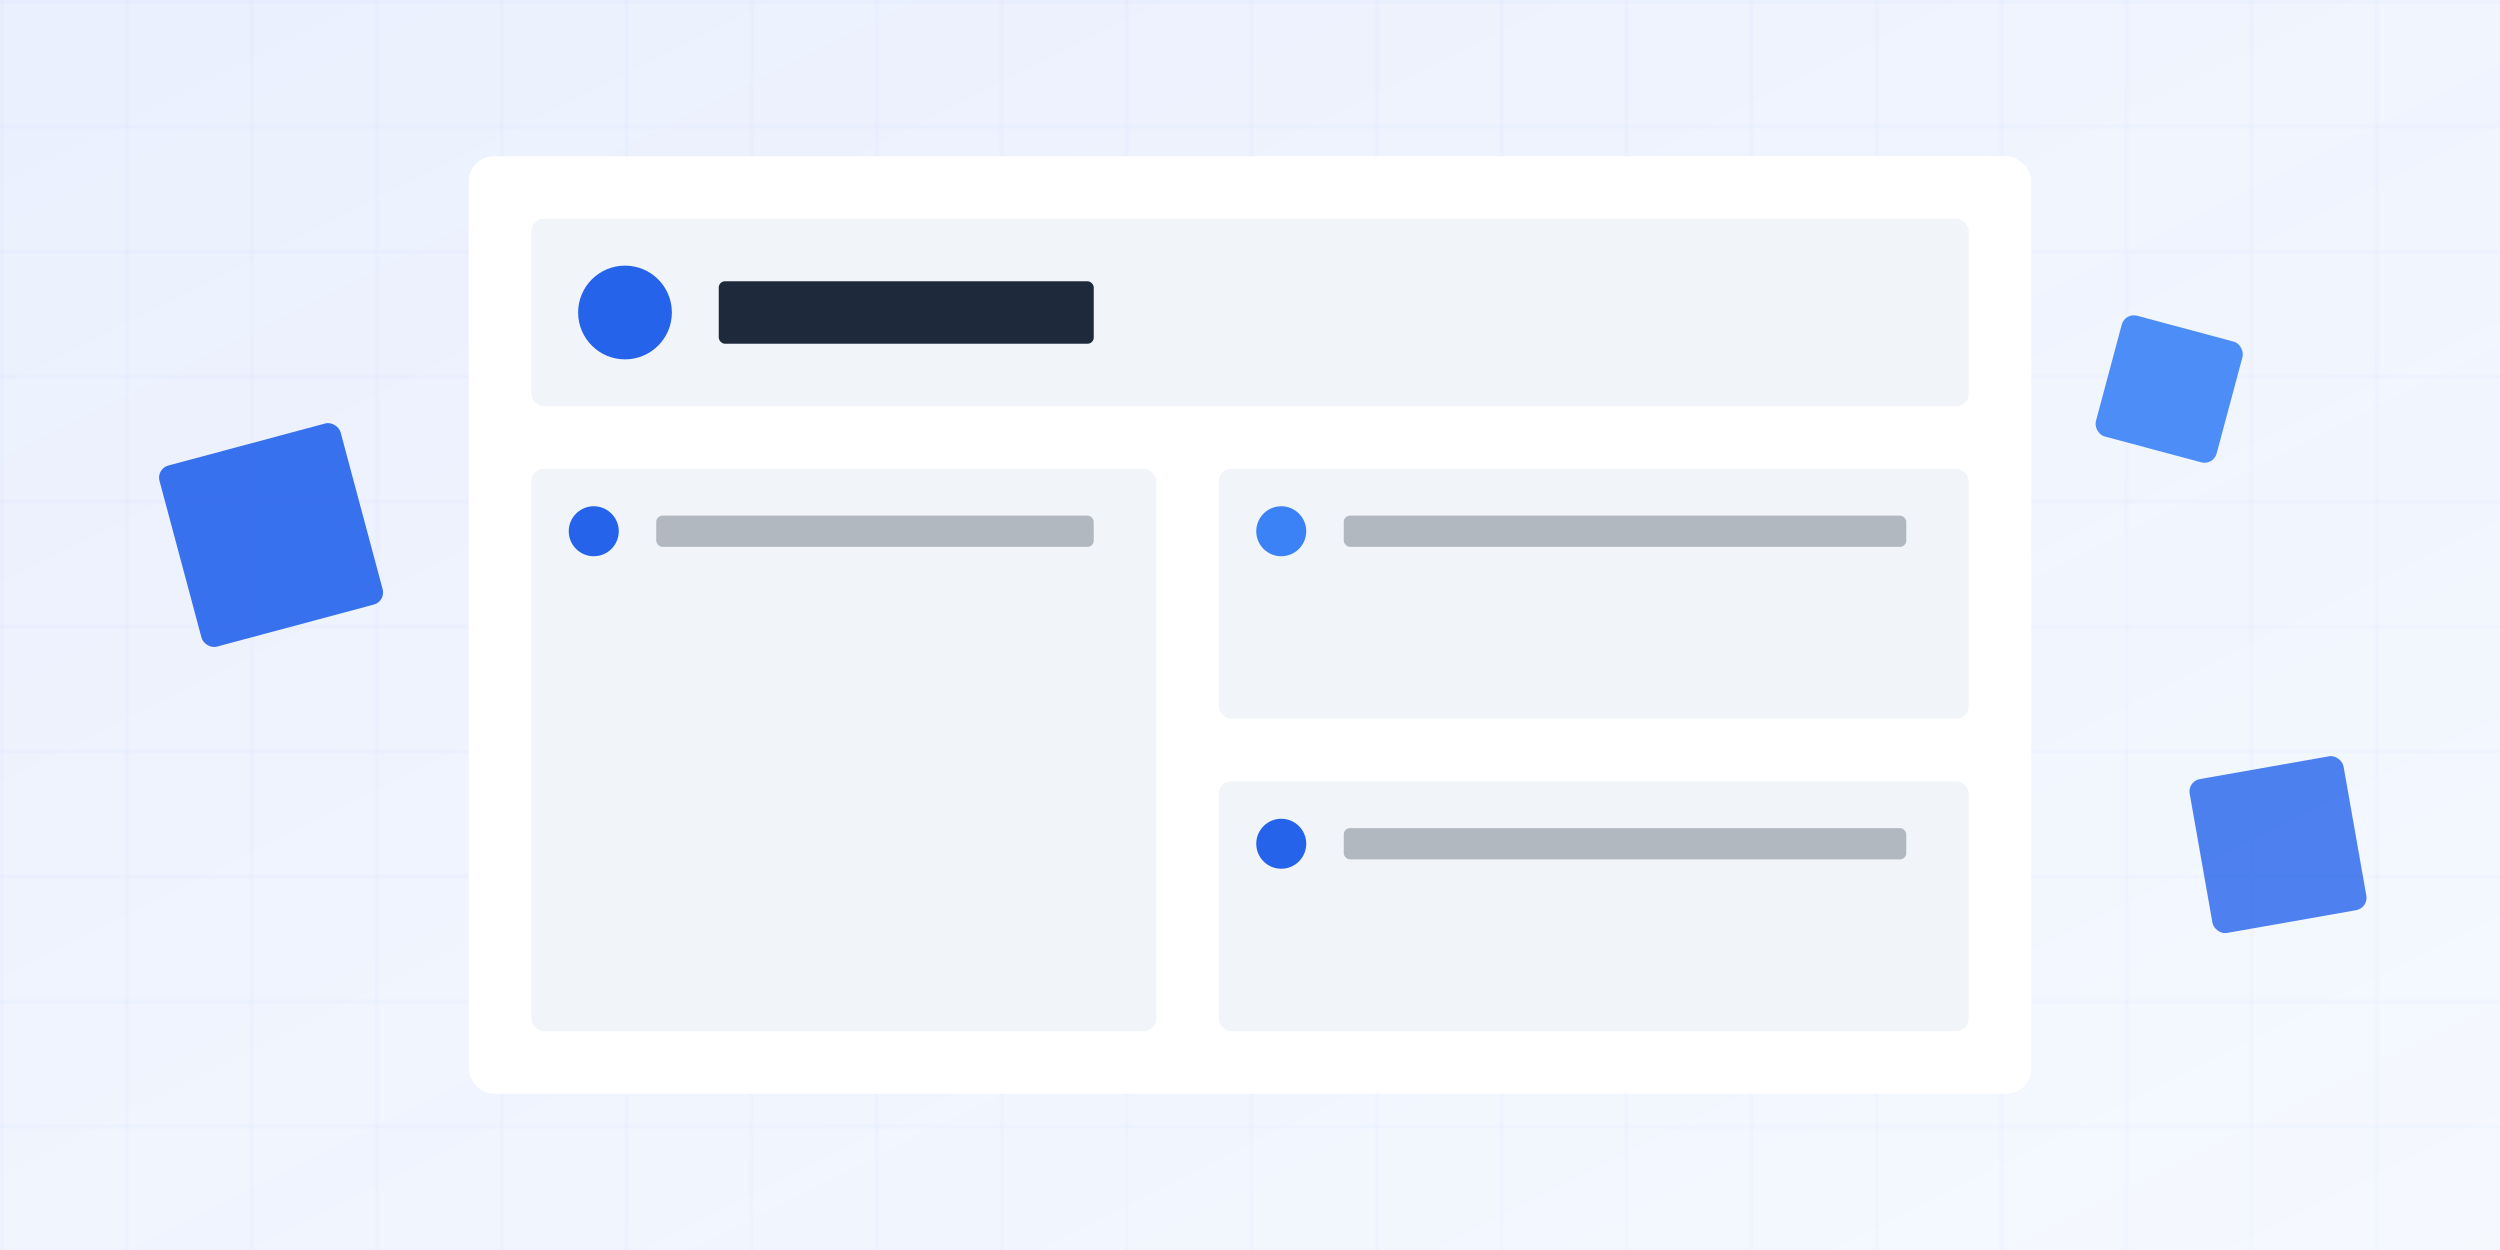 <svg xmlns="http://www.w3.org/2000/svg" viewBox="0 0 800 400">
  <!-- Background gradient -->
  <defs>
    <linearGradient id="grid-gradient" x1="0" y1="0" x2="1" y2="1">
      <stop offset="0%" stop-color="#2563eb" stop-opacity="0.1"/>
      <stop offset="100%" stop-color="#3b82f6" stop-opacity="0.05"/>
    </linearGradient>
    <!-- Grid pattern -->
    <pattern id="grid" x="0" y="0" width="40" height="40" patternUnits="userSpaceOnUse">
      <path d="M 40 0 L 0 0 0 40" fill="none" stroke="#2563eb" stroke-width="0.5" stroke-opacity="0.1"/>
    </pattern>
  </defs>

  <!-- Base background -->
  <rect width="800" height="400" fill="url(#grid-gradient)"/>
  <!-- Grid overlay -->
  <rect width="800" height="400" fill="url(#grid)"/>

  <!-- Main "editor" frame -->
  <rect x="150" y="50" width="500" height="300" rx="8" fill="#ffffff" filter="drop-shadow(0 4px 6px rgba(0,0,0,0.1))"/>
  
  <!-- Header block -->
  <rect x="170" y="70" width="460" height="60" rx="4" fill="#f1f5f9"/>
  <circle cx="200" cy="100" r="15" fill="#2563eb"/>
  <rect x="230" y="90" width="120" height="20" rx="2" fill="#1e293b"/>
  
  <!-- Content blocks -->
  <rect x="170" y="150" width="200" height="180" rx="4" fill="#f1f5f9"/>
  <rect x="390" y="150" width="240" height="80" rx="4" fill="#f1f5f9"/>
  <rect x="390" y="250" width="240" height="80" rx="4" fill="#f1f5f9"/>
  
  <!-- Decorative elements -->
  <circle cx="190" cy="170" r="8" fill="#2563eb"/>
  <circle cx="410" cy="170" r="8" fill="#3b82f6"/>
  <circle cx="410" cy="270" r="8" fill="#2563eb"/>
  
  <!-- "Block" indicators -->
  <rect x="210" y="165" width="140" height="10" rx="2" fill="#1e293b" fill-opacity="0.3"/>
  <rect x="430" y="165" width="180" height="10" rx="2" fill="#1e293b" fill-opacity="0.3"/>
  <rect x="430" y="265" width="180" height="10" rx="2" fill="#1e293b" fill-opacity="0.3"/>
  
  <!-- Floating blocks -->
  <g transform="translate(50,150) rotate(-15)">
    <rect width="60" height="60" rx="4" fill="#2563eb" fill-opacity="0.9"/>
  </g>
  <g transform="translate(680,100) rotate(15)">
    <rect width="40" height="40" rx="4" fill="#3b82f6" fill-opacity="0.9"/>
  </g>
  <g transform="translate(700,250) rotate(-10)">
    <rect width="50" height="50" rx="4" fill="#2563eb" fill-opacity="0.8"/>
  </g>
</svg>